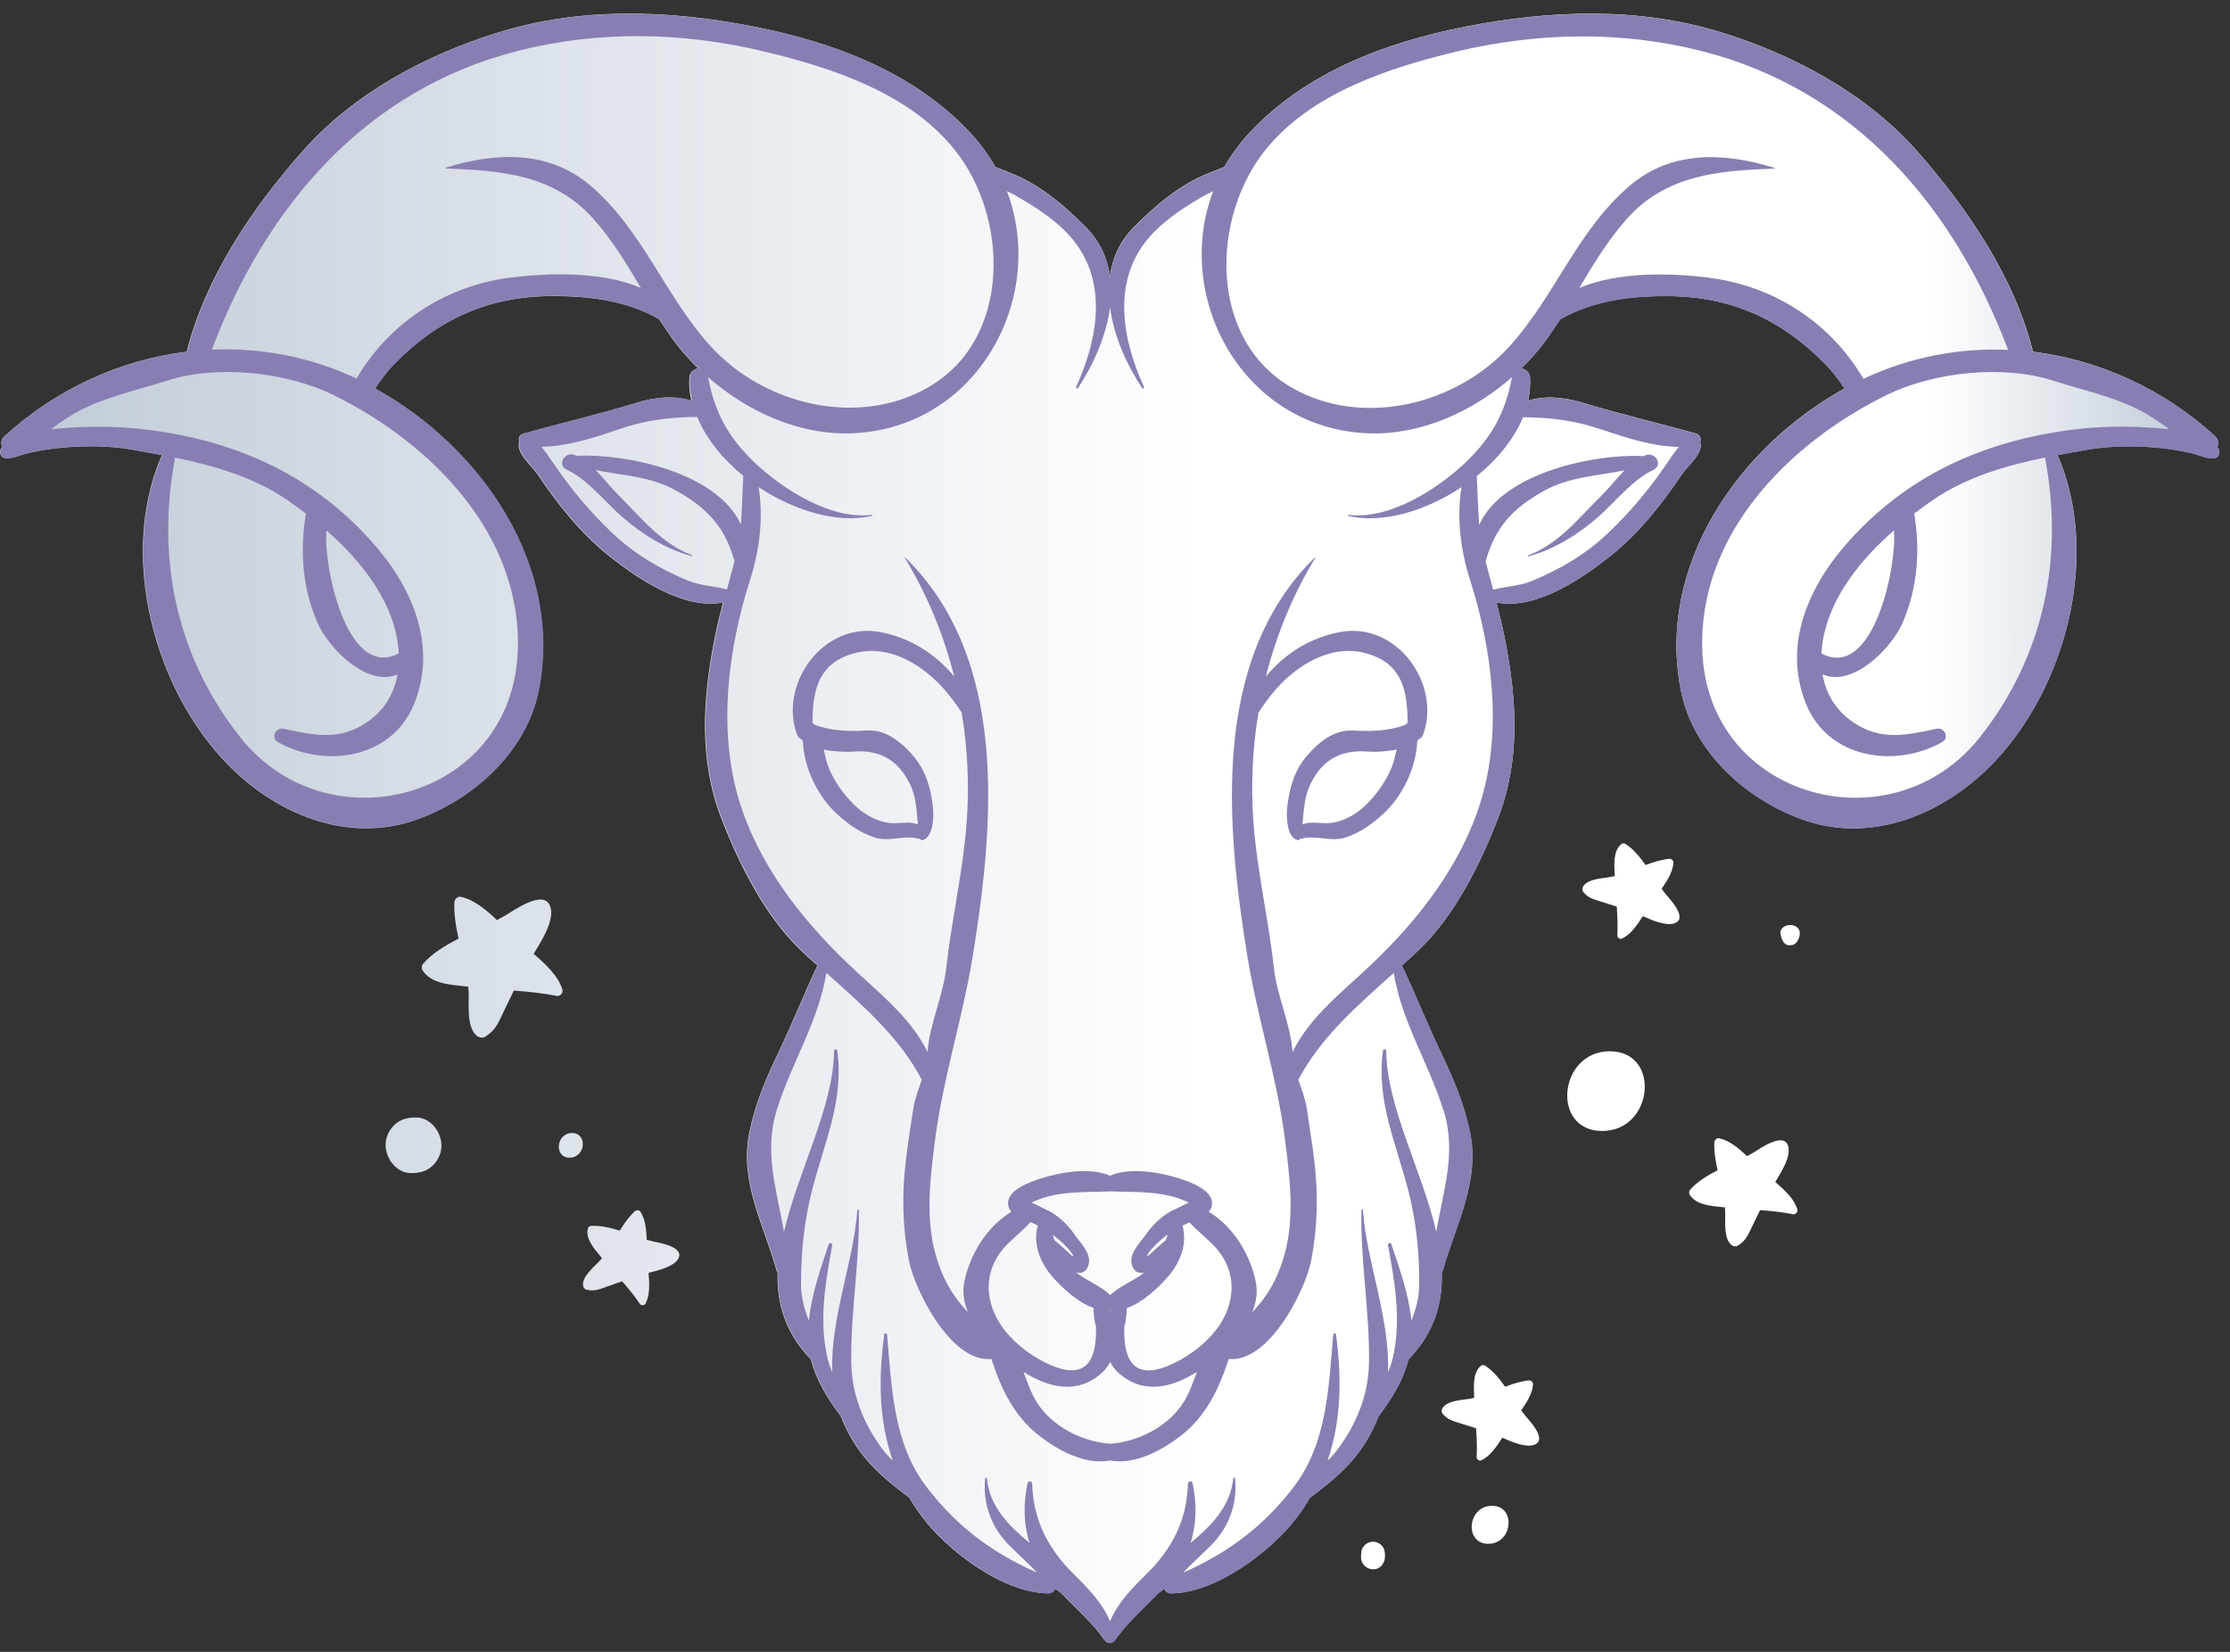 <svg width="162" height="120" viewBox="0 0 162 120" fill="none" xmlns="http://www.w3.org/2000/svg">
<rect x="0" y="0" width="162" height="120" fill="#333333" stroke="none"/>
<g id="0">
<path d="M160.941 31.699C157.191 28.269 152.531 26.149 147.691 25.549C146.331 20.119 142.911 15.099 139.271 10.979C135.581 6.809 130.371 4.009 125.101 2.369C119.021 0.479 112.611 0.729 106.441 1.939C100.681 3.069 94.861 5.249 90.771 9.639C90.041 10.419 89.431 11.259 88.941 12.129C88.531 12.289 88.141 12.449 87.791 12.589C85.721 13.399 83.891 14.949 82.351 16.519C81.341 17.549 80.811 18.759 80.631 20.039C80.441 18.759 79.921 17.549 78.901 16.519C77.361 14.949 75.541 13.399 73.461 12.589C73.111 12.449 72.721 12.279 72.311 12.129C71.821 11.259 71.211 10.419 70.481 9.639C66.391 5.249 60.581 3.079 54.811 1.939C48.641 0.719 42.231 0.479 36.151 2.369C30.881 4.009 25.671 6.799 21.981 10.979C18.341 15.089 14.931 20.109 13.561 25.549C8.721 26.139 4.061 28.269 0.311 31.699C0.051 31.939 0.041 32.229 0.171 32.469C-0.099 32.669 -0.049 33.179 0.321 33.269C0.801 33.389 1.441 33.059 1.881 32.959C4.221 32.379 7.301 32.249 9.671 32.679C10.361 32.799 11.061 32.929 11.761 33.059C8.351 40.839 11.551 51.649 18.021 56.889C21.451 59.659 25.931 61.079 30.241 59.549C34.351 58.089 38.231 54.649 39.121 50.169C40.921 41.109 34.971 32.479 27.231 28.219C27.661 27.569 28.131 26.969 28.641 26.439C31.821 23.189 35.481 21.529 40.081 21.509C42.891 21.499 45.541 21.849 47.891 23.189C48.201 23.669 48.511 24.139 48.841 24.599C49.391 25.359 50.021 26.089 50.721 26.769C50.411 26.809 50.111 27.049 50.081 27.399C50.041 27.979 50.091 28.549 50.221 29.109C48.991 28.709 47.541 28.859 46.321 29.239C43.561 30.079 40.791 30.729 38.021 31.499C37.711 31.589 37.641 31.859 37.721 32.089C37.431 32.889 38.681 33.899 39.031 34.429C40.481 36.599 42.161 38.729 44.221 40.369C46.261 41.999 49.661 44.329 52.521 43.769C52.291 44.659 52.071 45.539 51.901 46.439C51.051 50.809 50.761 55.159 52.381 59.399C53.681 62.769 55.551 66.539 58.211 69.069C58.591 69.429 58.981 69.789 59.381 70.139C58.381 72.269 57.511 74.459 56.491 76.579C55.601 78.439 54.851 80.219 54.441 82.239C53.691 85.839 55.481 88.959 56.411 92.289C56.431 92.349 56.461 92.389 56.491 92.429C56.421 94.689 57.041 96.839 58.911 98.759C59.331 100.389 60.151 101.609 61.101 102.919C62.121 105.569 63.761 107.099 66.061 108.799C66.331 109.259 66.631 109.709 66.961 110.159C68.821 112.669 72.881 115.719 76.131 115.749C76.411 115.749 76.571 115.599 76.631 115.399C76.791 115.509 76.951 115.619 77.101 115.739C78.171 116.859 79.381 117.899 80.251 119.159C80.351 119.299 80.481 119.349 80.611 119.329C80.741 119.349 80.871 119.299 80.971 119.159C81.841 117.899 83.051 116.859 84.121 115.739C84.281 115.619 84.431 115.509 84.591 115.399C84.651 115.599 84.811 115.749 85.091 115.749C88.331 115.719 92.391 112.669 94.261 110.159C94.591 109.709 94.891 109.259 95.161 108.799C97.461 107.099 99.101 105.579 100.121 102.919C101.071 101.619 101.891 100.399 102.311 98.759C104.181 96.829 104.801 94.679 104.731 92.429C104.761 92.389 104.791 92.349 104.811 92.289C105.741 88.959 107.531 85.839 106.781 82.239C106.361 80.219 105.611 78.429 104.731 76.579C103.711 74.459 102.841 72.269 101.841 70.139C102.241 69.779 102.631 69.429 103.011 69.069C105.671 66.549 107.541 62.779 108.841 59.399C110.471 55.159 110.181 50.809 109.331 46.439C109.151 45.539 108.941 44.649 108.711 43.769C111.571 44.339 114.971 41.999 117.011 40.369C119.061 38.729 120.751 36.599 122.201 34.429C122.561 33.899 123.801 32.889 123.511 32.089C123.601 31.859 123.521 31.589 123.211 31.499C120.441 30.719 117.671 30.079 114.911 29.239C113.681 28.869 112.241 28.709 111.011 29.109C111.131 28.539 111.181 27.969 111.151 27.399C111.121 27.039 110.821 26.809 110.511 26.769C111.211 26.089 111.841 25.359 112.391 24.599C112.721 24.139 113.031 23.659 113.341 23.189C115.691 21.849 118.341 21.489 121.151 21.509C125.751 21.529 129.411 23.199 132.591 26.439C133.101 26.959 133.571 27.559 134.001 28.219C126.261 32.489 120.311 41.119 122.111 50.169C123.001 54.649 126.891 58.099 130.991 59.549C135.301 61.079 139.781 59.659 143.211 56.889C149.691 51.649 152.881 40.839 149.471 33.059C150.171 32.919 150.871 32.799 151.561 32.679C153.941 32.249 157.011 32.379 159.351 32.959C159.791 33.069 160.431 33.389 160.911 33.269C161.281 33.179 161.331 32.679 161.061 32.469C161.181 32.229 161.181 31.939 160.921 31.699H160.941Z" fill="url(#paint0_linear_57_241)"/>
<path d="M38.771 69.289C39.391 68.279 40.241 66.909 40.001 65.949C39.641 64.459 37.281 66.169 36.751 66.479C36.541 66.599 36.321 66.719 36.101 66.839C35.311 66.079 34.421 65.349 33.471 65.149C33.251 65.099 33.021 65.319 33.011 65.529C32.961 66.379 33.121 67.299 33.311 68.189C32.311 68.699 31.371 69.269 30.721 70.029C30.631 70.139 30.611 70.349 30.681 70.469C31.301 71.489 32.791 71.539 33.841 71.659C33.901 71.659 33.961 71.669 34.021 71.679C34.021 71.689 34.021 71.709 34.021 71.729C34.041 71.959 34.051 72.189 34.051 72.419C34.051 73.259 33.931 74.719 34.681 75.279C34.821 75.379 35.071 75.419 35.221 75.329C35.781 74.979 36.041 74.639 36.321 74.049C36.661 73.349 36.991 72.649 37.331 71.959C38.381 72.039 39.431 72.149 40.451 72.349C40.681 72.399 40.921 72.129 40.861 71.909C40.591 70.949 39.681 70.069 38.761 69.289H38.771Z" fill="url(#paint1_linear_57_241)"/>
<path d="M128.961 85.869C129.441 85.089 130.091 84.039 129.911 83.299C129.641 82.159 127.821 83.459 127.411 83.709C127.251 83.809 127.081 83.899 126.911 83.989C126.301 83.399 125.621 82.849 124.891 82.689C124.721 82.649 124.551 82.819 124.541 82.979C124.501 83.629 124.631 84.339 124.771 85.019C124.001 85.409 123.281 85.849 122.771 86.439C122.701 86.519 122.691 86.689 122.741 86.779C123.221 87.559 124.361 87.609 125.171 87.699C125.221 87.699 125.261 87.699 125.311 87.709C125.311 87.719 125.311 87.729 125.311 87.739C125.321 87.919 125.331 88.099 125.331 88.269C125.331 88.919 125.241 90.039 125.811 90.459C125.921 90.539 126.111 90.569 126.231 90.499C126.661 90.229 126.861 89.969 127.081 89.519C127.341 88.979 127.601 88.449 127.861 87.909C128.671 87.969 129.471 88.049 130.251 88.209C130.431 88.249 130.611 88.039 130.571 87.869C130.371 87.129 129.661 86.459 128.961 85.859V85.869Z" fill="url(#paint2_linear_57_241)"/>
<path d="M47.101 92.469C47.871 92.279 48.921 92.019 49.261 91.459C49.791 90.579 47.861 90.279 47.461 90.189C47.301 90.149 47.141 90.109 46.981 90.059C46.961 89.329 46.881 88.569 46.521 88.019C46.441 87.899 46.231 87.889 46.121 87.989C45.701 88.369 45.341 88.889 45.021 89.399C44.301 89.179 43.591 89.009 42.921 89.059C42.831 89.059 42.721 89.159 42.701 89.249C42.521 90.019 43.201 90.749 43.651 91.299C43.671 91.329 43.701 91.359 43.731 91.389C43.731 91.389 43.721 91.409 43.711 91.419C43.611 91.539 43.511 91.659 43.401 91.759C43.011 92.159 42.261 92.799 42.361 93.419C42.381 93.529 42.481 93.669 42.601 93.689C43.031 93.789 43.311 93.739 43.721 93.599C44.211 93.429 44.701 93.249 45.191 93.079C45.661 93.609 46.101 94.149 46.491 94.729C46.581 94.859 46.821 94.839 46.891 94.709C47.211 94.119 47.191 93.279 47.111 92.479L47.101 92.469Z" fill="url(#paint3_linear_57_241)"/>
<path d="M109.151 104.449C109.881 104.769 110.871 105.189 111.481 104.949C112.431 104.569 111.071 103.169 110.811 102.849C110.711 102.729 110.611 102.589 110.511 102.449C110.941 101.849 111.331 101.199 111.371 100.549C111.371 100.399 111.211 100.269 111.071 100.279C110.501 100.329 109.911 100.529 109.341 100.739C108.911 100.129 108.441 99.559 107.871 99.199C107.791 99.149 107.651 99.159 107.581 99.219C106.971 99.729 107.071 100.719 107.091 101.429C107.091 101.469 107.091 101.509 107.091 101.549C107.091 101.549 107.071 101.549 107.061 101.549C106.901 101.589 106.751 101.619 106.601 101.639C106.041 101.719 105.061 101.779 104.771 102.329C104.721 102.429 104.711 102.599 104.791 102.689C105.071 103.019 105.331 103.159 105.741 103.289C106.241 103.449 106.731 103.599 107.231 103.759C107.281 104.469 107.311 105.169 107.271 105.859C107.271 106.019 107.461 106.149 107.601 106.089C108.211 105.819 108.701 105.129 109.131 104.449H109.151Z" fill="url(#paint4_linear_57_241)"/>
<path d="M119.351 66.559C120.081 66.879 121.071 67.299 121.681 67.059C122.631 66.679 121.271 65.279 121.011 64.959C120.911 64.839 120.811 64.699 120.711 64.559C121.141 63.959 121.531 63.299 121.571 62.659C121.571 62.509 121.411 62.379 121.271 62.389C120.701 62.439 120.111 62.629 119.541 62.839C119.111 62.229 118.641 61.659 118.071 61.299C117.991 61.249 117.851 61.259 117.781 61.319C117.171 61.829 117.271 62.819 117.301 63.529C117.301 63.569 117.301 63.609 117.301 63.649C117.301 63.649 117.281 63.649 117.271 63.649C117.121 63.679 116.961 63.709 116.821 63.739C116.261 63.819 115.281 63.879 114.991 64.429C114.941 64.529 114.931 64.699 115.011 64.789C115.291 65.119 115.541 65.259 115.961 65.389C116.461 65.549 116.951 65.699 117.451 65.859C117.501 66.559 117.531 67.269 117.491 67.959C117.491 68.119 117.681 68.249 117.821 68.189C118.431 67.919 118.921 67.229 119.351 66.549V66.559Z" fill="url(#paint5_linear_57_241)"/>
<path d="M30.231 81.179C29.661 81.179 29.171 81.279 28.731 81.649C28.331 81.989 28.071 82.479 28.021 83.009C27.921 84.029 28.741 85.219 29.851 85.219C30.421 85.219 30.911 85.129 31.351 84.749C31.751 84.409 32.011 83.919 32.061 83.389C32.161 82.369 31.341 81.179 30.231 81.179Z" fill="url(#paint6_linear_57_241)"/>
<path d="M41.551 82.309C40.401 82.309 40.221 84.099 41.381 84.099C42.541 84.099 42.711 82.309 41.551 82.309Z" fill="url(#paint7_linear_57_241)"/>
<path d="M129.371 67.969C129.401 68.079 129.431 68.189 129.481 68.289C129.631 68.609 129.851 68.699 130.061 68.659C130.271 68.679 130.481 68.579 130.641 68.239C130.671 68.189 130.691 68.139 130.701 68.089C131.071 66.869 129.071 66.969 129.371 67.969Z" fill="url(#paint8_linear_57_241)"/>
<path d="M116.941 76.369C113.221 76.369 112.651 82.159 116.391 82.159C120.131 82.159 120.681 76.369 116.941 76.369Z" fill="url(#paint9_linear_57_241)"/>
<path d="M108.381 109.389C106.611 109.389 106.341 112.149 108.121 112.149C109.901 112.149 110.161 109.389 108.381 109.389Z" fill="url(#paint10_linear_57_241)"/>
<path d="M100.581 112.699C100.551 112.329 100.171 112.029 99.821 111.999C99.361 111.959 98.921 112.309 98.891 112.769C98.891 112.859 98.881 112.949 98.871 113.039C98.831 113.519 99.181 113.949 99.661 113.999C100.271 114.059 100.651 113.529 100.611 112.979L100.591 112.709L100.581 112.699Z" fill="url(#paint11_linear_57_241)"/>
<path d="M161.071 32.489C161.211 32.249 161.211 31.939 160.941 31.699C157.181 28.269 152.521 26.159 147.671 25.559C146.311 20.129 142.911 15.099 139.271 10.989C135.581 6.819 130.371 4.019 125.101 2.379C119.021 0.489 112.611 0.739 106.441 1.949C100.681 3.079 94.861 5.259 90.771 9.649C90.041 10.429 89.431 11.269 88.941 12.149C88.531 12.299 88.141 12.469 87.801 12.609C85.721 13.419 83.901 14.969 82.361 16.539C81.351 17.569 80.821 18.779 80.641 20.059C80.451 18.779 79.921 17.569 78.911 16.539C77.371 14.969 75.551 13.419 73.471 12.609C73.121 12.469 72.731 12.309 72.331 12.149C71.841 11.279 71.231 10.439 70.501 9.649C66.411 5.259 60.601 3.089 54.831 1.949C48.661 0.739 42.251 0.489 36.171 2.379C30.901 4.019 25.691 6.819 22.001 10.989C18.361 15.099 14.961 20.129 13.601 25.559C8.751 26.149 4.091 28.269 0.331 31.699C0.061 31.949 0.061 32.249 0.201 32.489C-0.069 32.689 -0.029 33.179 0.341 33.269C0.821 33.379 1.461 33.059 1.901 32.949C4.241 32.369 7.321 32.239 9.691 32.669C10.391 32.789 11.091 32.919 11.801 33.059C8.391 40.839 11.571 51.639 18.051 56.879C21.481 59.649 25.961 61.069 30.271 59.539C34.381 58.079 38.261 54.639 39.151 50.159C40.951 41.109 35.001 32.489 27.271 28.219C27.701 27.569 28.161 26.949 28.671 26.429C31.851 23.189 35.511 21.519 40.111 21.499C42.931 21.489 45.581 21.859 47.941 23.209C48.241 23.679 48.541 24.139 48.871 24.589C49.421 25.349 50.051 26.079 50.751 26.759C50.441 26.799 50.141 27.039 50.121 27.389C50.081 27.969 50.151 28.539 50.281 29.109C49.051 28.699 47.591 28.849 46.361 29.229C43.601 30.069 40.831 30.719 38.061 31.489C37.741 31.579 37.671 31.859 37.761 32.089C37.491 32.889 38.711 33.889 39.071 34.419C40.521 36.589 42.211 38.719 44.261 40.359C46.301 41.989 49.701 44.319 52.561 43.759C52.331 44.649 52.111 45.529 51.941 46.429C51.091 50.799 50.791 55.149 52.421 59.389C53.721 62.759 55.591 66.529 58.251 69.059C58.631 69.419 59.021 69.779 59.411 70.129C58.411 72.259 57.541 74.449 56.521 76.569C55.631 78.419 54.881 80.209 54.471 82.229C53.721 85.829 55.511 88.949 56.441 92.279C56.451 92.329 56.491 92.349 56.521 92.389C56.441 94.659 57.061 96.819 58.941 98.759C59.361 100.399 60.191 101.629 61.141 102.939C62.161 105.569 63.791 107.099 66.081 108.789C66.351 109.249 66.651 109.709 66.991 110.159C68.851 112.669 72.911 115.719 76.161 115.759C76.441 115.759 76.601 115.599 76.661 115.409C76.831 115.529 76.991 115.649 77.151 115.779C78.221 116.889 79.411 117.929 80.281 119.179C80.381 119.319 80.511 119.349 80.641 119.339C80.771 119.359 80.901 119.329 81.001 119.179C81.871 117.929 83.061 116.889 84.131 115.779C84.291 115.649 84.461 115.529 84.621 115.409C84.681 115.609 84.841 115.759 85.121 115.759C88.361 115.719 92.421 112.679 94.281 110.159C94.621 109.709 94.911 109.249 95.191 108.789C97.481 107.099 99.111 105.569 100.131 102.939C101.091 101.629 101.911 100.409 102.331 98.769C104.211 96.829 104.821 94.669 104.751 92.399C104.781 92.369 104.811 92.339 104.831 92.289C105.761 88.959 107.551 85.839 106.801 82.239C106.381 80.219 105.631 78.429 104.741 76.579C103.721 74.459 102.851 72.269 101.851 70.139C102.241 69.779 102.631 69.429 103.011 69.069C105.671 66.549 107.541 62.779 108.841 59.399C110.471 55.159 110.181 50.809 109.331 46.439C109.151 45.539 108.941 44.649 108.711 43.769C111.571 44.339 114.971 41.999 117.011 40.379C119.061 38.739 120.751 36.609 122.201 34.439C122.551 33.909 123.781 32.909 123.511 32.109C123.601 31.879 123.531 31.599 123.211 31.509C120.441 30.729 117.671 30.089 114.911 29.249C113.681 28.869 112.221 28.719 110.991 29.129C111.121 28.559 111.191 27.989 111.151 27.409C111.131 27.049 110.821 26.819 110.511 26.779C111.211 26.099 111.841 25.369 112.391 24.609C112.721 24.159 113.021 23.689 113.321 23.229C115.681 21.879 118.331 21.509 121.151 21.519C125.751 21.539 129.411 23.209 132.591 26.449C133.101 26.969 133.561 27.589 133.991 28.239C126.261 32.509 120.311 41.129 122.111 50.179C123.001 54.659 126.891 58.109 130.991 59.559C135.301 61.089 139.781 59.669 143.211 56.899C149.691 51.669 152.871 40.859 149.461 33.079C150.171 32.939 150.871 32.809 151.571 32.689C153.951 32.259 157.021 32.389 159.361 32.969C159.801 33.079 160.441 33.399 160.921 33.289C161.291 33.199 161.321 32.719 161.061 32.509L161.071 32.489ZM37.611 47.379C37.151 58.059 23.791 61.619 17.421 53.519C12.771 47.609 11.341 40.499 12.721 33.239C15.591 33.839 18.441 34.659 20.871 36.329C21.311 36.639 21.771 36.959 22.221 37.309C21.801 39.899 21.921 42.539 23.031 45.169C23.851 47.119 26.711 49.949 28.881 48.989C28.641 50.349 27.961 51.579 26.641 52.479C24.631 53.839 22.801 53.409 20.601 52.939C20.021 52.819 19.641 53.609 20.191 53.909C23.551 55.809 28.481 55.169 30.101 51.089C31.821 46.779 29.861 42.479 26.881 39.209C22.861 34.779 17.861 32.369 12.001 31.399C9.161 30.929 6.571 30.899 3.701 31.179C4.431 30.649 5.171 30.129 5.981 29.729C8.031 28.729 10.031 28.329 12.141 27.649C15.801 26.479 20.821 27.019 24.271 28.719C31.361 32.219 37.971 38.889 37.611 47.379ZM23.711 38.529C25.991 40.529 28.021 43.009 28.731 45.859C28.861 46.399 28.941 46.939 28.971 47.469C25.101 49.469 23.451 40.779 23.721 38.529H23.711ZM42.911 13.499C39.871 10.889 36.001 11.059 32.401 12.179C32.371 12.189 32.371 12.239 32.401 12.239C36.431 12.389 40.221 12.679 43.091 15.879C44.471 17.419 45.511 19.159 46.551 20.909C43.661 19.689 39.831 19.829 37.131 20.159C32.411 20.739 28.291 23.419 25.901 27.499C22.531 25.909 18.941 25.249 15.391 25.399C19.291 15.049 26.491 6.519 37.651 3.689C43.521 2.199 49.641 2.329 55.511 3.739C60.411 4.919 65.991 6.729 69.311 10.829C73.281 15.709 73.561 24.629 67.411 28.149C62.321 31.059 55.511 29.419 51.631 25.159C48.301 21.499 46.721 16.759 42.901 13.489L42.911 13.499ZM50.001 42.189C47.971 41.349 46.141 40.279 44.531 38.769C42.911 37.239 41.521 35.589 40.261 33.739C39.911 33.229 39.651 32.829 39.331 32.459C41.241 32.419 43.101 31.829 44.911 31.199C46.911 30.509 48.641 30.309 50.651 30.289C51.301 31.879 52.511 33.359 54.001 34.569C53.921 35.759 53.921 36.929 53.821 38.099C52.091 34.289 45.421 32.949 41.961 33.109C41.931 33.109 41.921 33.129 41.901 33.129C41.851 33.109 41.811 33.079 41.761 33.059C41.061 32.759 40.431 33.729 41.151 34.109C42.621 34.769 43.931 36.429 45.141 37.499C46.601 38.789 48.361 39.889 50.251 40.399C50.291 40.409 50.311 40.349 50.271 40.329C48.001 39.469 46.571 37.589 44.911 35.949C44.361 35.399 43.841 34.729 43.271 34.149C45.221 34.549 47.241 34.599 49.061 35.609C51.311 36.849 52.651 38.229 53.351 40.739C53.351 40.739 53.351 40.749 53.361 40.759C53.181 41.449 53.001 42.129 52.811 42.819C51.891 42.569 50.931 42.569 49.991 42.179L50.001 42.189ZM104.881 80.689C105.831 83.779 104.821 86.569 104.341 89.479C103.311 85.049 100.741 80.399 100.701 76.339C100.701 76.209 100.491 76.169 100.471 76.309C99.971 79.879 101.351 82.879 102.261 86.309C102.871 88.629 103.111 90.909 103.101 93.299C103.101 94.229 102.861 95.099 102.531 95.939C102.351 94.029 101.651 92.099 101.081 90.389C101.031 90.229 100.801 90.289 100.831 90.459C101.341 93.199 101.821 95.979 101.161 98.739C101.081 99.059 100.961 99.369 100.831 99.679C100.991 95.829 99.251 91.539 99.011 87.909C99.011 87.839 98.901 87.839 98.901 87.909C98.821 91.619 99.511 95.299 99.451 99.009C99.411 101.339 98.551 103.419 97.191 105.269C96.951 105.589 96.701 105.859 96.441 106.099C97.431 103.239 97.491 100.199 97.051 96.929C97.031 96.809 96.861 96.849 96.851 96.959C96.521 100.799 96.411 104.869 93.961 108.049C91.721 110.959 89.171 112.809 85.951 114.249C86.591 113.559 87.301 112.939 87.961 112.279C89.281 110.959 89.911 109.219 89.721 107.399C89.721 107.319 89.601 107.319 89.591 107.399C89.371 109.489 87.991 110.819 86.491 112.089C86.931 110.689 86.951 109.219 86.631 107.729C86.591 107.539 86.311 107.589 86.301 107.779C86.221 110.449 85.141 112.539 83.261 114.369C82.231 115.379 81.191 116.449 80.641 117.779C80.091 116.459 79.061 115.389 78.021 114.369C76.151 112.539 75.061 110.439 74.981 107.779C74.981 107.599 74.701 107.549 74.651 107.729C74.331 109.219 74.351 110.689 74.791 112.089C73.281 110.819 71.901 109.479 71.691 107.399C71.691 107.319 71.571 107.319 71.571 107.399C71.381 109.219 72.011 110.959 73.331 112.279C73.991 112.939 74.701 113.559 75.341 114.249C72.111 112.809 69.571 110.959 67.331 108.049C64.881 104.869 64.781 100.799 64.441 96.959C64.441 96.849 64.251 96.809 64.241 96.929C63.791 100.189 63.861 103.239 64.851 106.099C64.591 105.849 64.341 105.589 64.101 105.269C62.741 103.419 61.881 101.339 61.841 99.009C61.781 95.309 62.471 91.619 62.391 87.909C62.391 87.839 62.291 87.839 62.281 87.909C62.041 91.529 60.301 95.829 60.461 99.679C60.331 99.379 60.211 99.069 60.131 98.739C59.471 95.979 59.951 93.199 60.461 90.459C60.491 90.299 60.261 90.229 60.201 90.389C59.631 92.109 58.941 94.039 58.761 95.949C58.441 95.109 58.191 94.239 58.191 93.309C58.191 90.919 58.421 88.649 59.031 86.319C59.931 82.889 61.321 79.879 60.821 76.319C60.801 76.179 60.591 76.219 60.591 76.349C60.551 80.409 57.981 85.059 56.951 89.489C56.471 86.579 55.471 83.789 56.411 80.699C57.471 77.249 59.461 74.229 60.031 70.679C62.631 72.999 65.361 75.359 66.961 78.439C66.721 79.159 66.441 79.879 66.331 80.629C66.141 81.929 65.921 83.219 65.781 84.529C65.511 86.919 65.571 89.229 66.031 91.579C66.451 93.739 69.111 99.029 72.021 98.719C72.721 100.889 73.681 102.909 75.521 104.319C76.921 105.399 78.841 106.429 80.641 106.099C82.441 106.419 84.361 105.389 85.761 104.319C87.601 102.909 88.561 100.889 89.261 98.719C92.171 99.029 94.831 93.739 95.251 91.579C95.701 89.229 95.771 86.919 95.501 84.529C95.361 83.229 95.131 81.929 94.951 80.629C94.841 79.879 94.571 79.159 94.321 78.439C95.921 75.369 98.651 73.009 101.251 70.679C101.821 74.239 103.811 77.259 104.871 80.699L104.881 80.689ZM80.651 86.549C82.551 86.619 84.391 86.489 86.171 87.269C86.241 87.299 86.301 87.339 86.361 87.369C86.001 87.509 85.661 87.719 85.311 87.869C84.551 88.199 83.731 88.969 83.271 89.639C82.871 90.229 82.021 91.009 82.211 91.829C82.311 92.249 82.561 92.519 83.031 92.459C83.071 92.459 83.101 92.439 83.141 92.429C82.361 93.059 81.351 93.409 80.651 94.079C79.951 93.409 78.951 93.049 78.161 92.429C78.201 92.429 78.231 92.449 78.271 92.459C78.741 92.519 78.991 92.249 79.091 91.829C79.281 91.009 78.431 90.229 78.031 89.639C77.581 88.969 76.751 88.189 75.991 87.869C75.641 87.719 75.301 87.509 74.941 87.369C75.001 87.339 75.071 87.299 75.131 87.269C76.911 86.489 78.751 86.629 80.651 86.549ZM80.651 104.879C78.611 104.739 76.411 103.619 75.321 101.869C74.901 101.199 74.641 100.419 74.351 99.659C76.191 100.829 78.301 101.339 80.091 99.689C80.331 99.469 80.501 99.209 80.651 98.939C80.791 99.209 80.961 99.459 81.211 99.689C83.001 101.339 85.111 100.829 86.951 99.659C86.661 100.419 86.411 101.189 85.981 101.869C84.881 103.619 82.691 104.739 80.651 104.879ZM80.681 95.159C80.681 95.159 80.661 95.219 80.651 95.249C80.641 95.219 80.631 95.189 80.621 95.159C80.631 95.159 80.641 95.159 80.651 95.149C80.661 95.149 80.671 95.149 80.681 95.159ZM88.321 96.629C87.451 97.759 86.121 98.709 84.811 99.239C81.601 100.539 81.631 97.499 81.681 96.089C81.661 96.739 81.851 95.699 81.851 95.029C83.011 94.629 84.121 93.569 84.821 92.779C85.761 91.709 86.271 90.349 85.901 89.039C86.071 88.959 86.241 88.879 86.411 88.799C86.931 89.359 87.511 89.829 88.071 90.379C89.931 92.199 89.851 94.669 88.321 96.649V96.629ZM84.701 90.079C84.351 90.379 84.001 90.679 83.661 90.999L83.441 91.199C83.381 91.219 83.351 91.239 83.301 91.259C83.561 90.719 84.351 90.039 84.821 89.679C84.781 89.809 84.741 89.939 84.701 90.069V90.079ZM77.861 91.209L77.641 91.009C77.301 90.689 76.951 90.389 76.601 90.089C76.561 89.959 76.521 89.829 76.481 89.699C76.951 90.059 77.731 90.729 78.001 91.279C77.961 91.259 77.921 91.239 77.861 91.219V91.209ZM74.881 88.789C75.051 88.869 75.221 88.949 75.391 89.029C75.021 90.339 75.531 91.699 76.471 92.769C77.171 93.559 78.291 94.619 79.441 95.019C79.441 95.689 79.631 96.729 79.611 96.079C79.661 97.499 79.691 100.529 76.481 99.229C75.171 98.699 73.851 97.749 72.971 96.619C71.441 94.649 71.361 92.179 73.221 90.349C73.781 89.799 74.361 89.329 74.881 88.769V88.789ZM116.381 31.209C118.201 31.829 120.051 32.429 121.961 32.469C121.641 32.839 121.381 33.229 121.031 33.749C119.771 35.599 118.381 37.249 116.761 38.779C115.161 40.289 113.321 41.359 111.291 42.199C110.361 42.589 109.391 42.589 108.471 42.839C108.291 42.149 108.101 41.469 107.921 40.779C107.921 40.779 107.921 40.769 107.931 40.759C108.631 38.249 109.961 36.869 112.221 35.629C114.041 34.629 116.061 34.569 118.011 34.169C117.441 34.749 116.931 35.419 116.371 35.969C114.701 37.609 113.281 39.489 111.011 40.349C110.971 40.369 110.991 40.429 111.031 40.419C112.921 39.909 114.681 38.809 116.141 37.519C117.351 36.449 118.661 34.789 120.131 34.129C120.841 33.749 120.221 32.779 119.521 33.079C119.471 33.099 119.431 33.129 119.381 33.149C119.361 33.149 119.351 33.129 119.321 33.129C115.851 32.969 109.191 34.309 107.461 38.119C107.361 36.949 107.351 35.779 107.281 34.589C108.771 33.379 109.981 31.909 110.641 30.309C112.651 30.329 114.381 30.529 116.381 31.219V31.209ZM106.431 33.629C104.371 35.579 100.881 37.779 97.961 37.399C97.911 37.399 97.901 37.469 97.951 37.479C100.421 38.059 103.571 37.129 106.171 35.389C105.811 37.599 106.101 39.969 106.781 42.089C108.401 47.139 109.141 53.029 107.591 58.149C106.191 62.759 103.131 66.709 99.711 69.979C97.541 72.059 95.191 73.799 93.901 76.419C93.751 74.369 92.771 72.369 92.541 70.309C92.151 66.739 91.311 63.249 91.051 59.659C90.861 56.989 90.991 54.349 91.421 51.769C92.241 50.509 93.181 49.359 94.511 48.459C96.211 47.309 98.171 46.859 100.101 47.779C102.071 48.719 102.231 50.679 102.261 52.519C102.201 52.549 102.151 52.589 102.111 52.649C100.941 53.099 99.571 53.149 98.361 53.069C96.941 52.979 95.851 53.869 94.981 54.859C94.021 55.939 93.641 57.339 93.501 58.739C93.441 59.389 93.481 60.799 94.251 61.029C94.321 61.049 94.401 61.009 94.441 60.939C94.471 60.939 94.511 60.939 94.541 60.929C95.621 60.629 96.701 61.209 97.811 60.819C98.841 60.459 99.671 59.879 100.471 59.139C101.901 57.829 102.881 55.779 102.961 53.809C103.011 53.769 103.051 53.729 103.091 53.689C103.221 53.629 103.341 53.519 103.391 53.349C104.701 49.679 101.491 45.209 97.451 45.899C95.271 46.269 93.331 47.469 91.961 49.149C92.721 46.129 93.911 43.219 95.561 40.509C95.571 40.489 95.551 40.469 95.531 40.489C87.961 47.889 89.071 59.909 90.611 69.429C91.331 73.889 92.761 78.249 93.341 82.719C93.691 85.429 94.061 88.369 93.341 91.039C92.831 92.909 92.051 94.199 90.961 95.339C91.251 94.639 91.381 93.889 91.231 93.139C90.831 91.139 89.601 89.099 87.811 88.029C87.961 87.859 88.051 87.659 88.051 87.389C88.051 86.429 86.411 85.839 85.671 85.609C84.231 85.159 82.111 84.769 80.641 85.409C79.171 84.769 77.051 85.159 75.611 85.609C74.871 85.839 73.231 86.419 73.231 87.389C73.231 87.659 73.321 87.859 73.471 88.029C71.681 89.109 70.451 91.139 70.051 93.139C69.901 93.889 70.031 94.629 70.321 95.329C69.231 94.189 68.451 92.899 67.941 91.039C67.211 88.369 67.591 85.429 67.941 82.719C68.521 78.249 69.951 73.889 70.671 69.429C72.211 59.909 73.321 47.889 65.751 40.489C65.731 40.469 65.701 40.489 65.721 40.509C67.371 43.219 68.561 46.129 69.321 49.149C67.951 47.469 66.011 46.269 63.831 45.899C59.791 45.209 56.571 49.689 57.891 53.349C57.951 53.519 58.061 53.619 58.191 53.689C58.231 53.729 58.271 53.769 58.321 53.809C58.401 55.779 59.381 57.829 60.811 59.139C61.611 59.879 62.441 60.449 63.471 60.819C64.581 61.209 65.661 60.629 66.741 60.929C66.781 60.939 66.811 60.929 66.841 60.939C66.871 61.009 66.951 61.059 67.031 61.029C67.791 60.799 67.841 59.389 67.781 58.739C67.651 57.339 67.261 55.939 66.301 54.859C65.421 53.869 64.341 52.969 62.921 53.069C61.721 53.149 60.341 53.099 59.171 52.649C59.131 52.589 59.081 52.539 59.021 52.519C59.051 50.679 59.211 48.729 61.181 47.779C63.111 46.859 65.071 47.309 66.771 48.459C68.101 49.359 69.041 50.509 69.861 51.769C70.291 54.349 70.421 56.989 70.231 59.659C69.971 63.249 69.141 66.739 68.741 70.309C68.511 72.369 67.531 74.359 67.381 76.419C66.091 73.799 63.741 72.059 61.571 69.979C58.161 66.709 55.091 62.759 53.691 58.149C52.141 53.029 52.881 47.139 54.501 42.089C55.181 39.969 55.471 37.599 55.111 35.389C57.721 37.119 60.861 38.049 63.331 37.479C63.381 37.479 63.371 37.389 63.321 37.399C60.401 37.779 56.911 35.579 54.851 33.629C52.911 31.789 51.921 29.979 51.441 27.399C54.301 29.919 58.081 31.609 61.831 31.479C70.961 31.169 76.101 21.659 73.151 13.889C73.481 14.039 73.741 14.179 73.841 14.239C75.111 14.979 76.381 15.779 77.421 16.829C80.551 19.989 79.881 24.349 78.181 28.109C78.141 28.199 78.261 28.269 78.311 28.189C79.411 26.529 80.361 24.429 80.641 22.339C80.911 24.429 81.861 26.519 82.971 28.189C83.021 28.269 83.141 28.199 83.101 28.109C81.401 24.349 80.731 19.989 83.861 16.829C84.901 15.779 86.171 14.969 87.441 14.239C87.541 14.179 87.801 14.049 88.131 13.889C85.181 21.659 90.321 31.169 99.451 31.479C103.201 31.609 106.971 29.919 109.841 27.399C109.361 29.979 108.361 31.789 106.431 33.629ZM101.461 54.449C101.421 54.599 101.391 54.749 101.351 54.899C101.081 56.139 100.361 57.259 99.511 58.189C98.691 59.089 97.491 59.839 96.251 59.799C95.611 59.779 95.121 59.689 94.621 59.889C94.721 58.889 94.731 57.909 95.211 56.929C96.101 55.149 97.441 54.449 99.361 54.599C99.861 54.639 100.681 54.609 101.461 54.449ZM59.831 54.449C60.611 54.609 61.431 54.639 61.931 54.599C63.861 54.449 65.201 55.149 66.091 56.929C66.571 57.909 66.581 58.889 66.681 59.889C66.181 59.689 65.681 59.779 65.041 59.799C63.801 59.839 62.601 59.089 61.781 58.189C60.931 57.269 60.211 56.149 59.941 54.899C59.911 54.749 59.871 54.599 59.841 54.449H59.831ZM124.151 20.169C121.451 19.839 117.621 19.699 114.731 20.919C115.771 19.169 116.821 17.429 118.191 15.889C121.061 12.689 124.851 12.399 128.881 12.249C128.911 12.249 128.921 12.199 128.881 12.189C125.281 11.069 121.411 10.899 118.371 13.509C114.551 16.779 112.971 21.519 109.641 25.179C105.761 29.439 98.941 31.079 93.861 28.169C87.711 24.649 87.991 15.729 91.961 10.849C95.281 6.759 100.861 4.939 105.761 3.759C111.641 2.349 117.761 2.219 123.621 3.709C134.781 6.549 141.981 15.079 145.881 25.419C142.331 25.259 138.741 25.929 135.371 27.519C132.981 23.439 128.861 20.759 124.141 20.179L124.151 20.169ZM149.281 31.399C143.421 32.379 138.421 34.789 134.401 39.209C131.431 42.479 129.471 46.779 131.181 51.089C132.801 55.169 137.741 55.809 141.091 53.909C141.641 53.599 141.261 52.809 140.681 52.939C138.481 53.409 136.651 53.839 134.641 52.479C133.321 51.579 132.631 50.349 132.401 48.989C134.571 49.949 137.431 47.119 138.251 45.169C139.351 42.539 139.481 39.899 139.061 37.309C139.511 36.969 139.961 36.639 140.411 36.329C142.841 34.659 145.691 33.829 148.561 33.239C149.941 40.499 148.511 47.609 143.861 53.519C137.491 61.619 124.131 58.059 123.671 47.379C123.301 38.889 129.921 32.219 137.011 28.719C140.461 27.019 145.481 26.479 149.141 27.649C151.261 28.329 153.261 28.729 155.301 29.729C156.111 30.129 156.851 30.649 157.581 31.179C154.711 30.889 152.121 30.919 149.281 31.399ZM132.321 47.479C132.351 46.949 132.421 46.409 132.561 45.869C133.261 43.029 135.291 40.539 137.581 38.539C137.841 40.789 136.191 49.479 132.331 47.479H132.321Z" fill="#897EB3"/>
</g>
<defs>
<linearGradient id="paint0_linear_57_241" x1="0.021" y1="60.175" x2="161.261" y2="60.175" gradientUnits="userSpaceOnUse">
<stop stop-color="#C0CBD8"/>
<stop offset="0.54" stop-color="white"/>
<stop offset="0.87" stop-color="white"/>
<stop offset="0.99" stop-color="#C0CBD8"/>
</linearGradient>
<linearGradient id="paint1_linear_57_241" x1="0.033" y1="60.149" x2="161.4" y2="60.149" gradientUnits="userSpaceOnUse">
<stop stop-color="#C0CBD8"/>
<stop offset="0.54" stop-color="white"/>
<stop offset="0.87" stop-color="white"/>
<stop offset="0.99" stop-color="#C0CBD8"/>
</linearGradient>
<linearGradient id="paint2_linear_57_241" x1="-0.179" y1="60.292" x2="161.321" y2="60.292" gradientUnits="userSpaceOnUse">
<stop stop-color="#C0CBD8"/>
<stop offset="0.54" stop-color="white"/>
<stop offset="0.87" stop-color="white"/>
<stop offset="0.99" stop-color="#C0CBD8"/>
</linearGradient>
<linearGradient id="paint3_linear_57_241" x1="-0.251" y1="59.995" x2="161.199" y2="59.995" gradientUnits="userSpaceOnUse">
<stop stop-color="#C0CBD8"/>
<stop offset="0.54" stop-color="white"/>
<stop offset="0.87" stop-color="white"/>
<stop offset="0.99" stop-color="#C0CBD8"/>
</linearGradient>
<linearGradient id="paint4_linear_57_241" x1="0.429" y1="60.056" x2="161.17" y2="60.056" gradientUnits="userSpaceOnUse">
<stop stop-color="#C0CBD8"/>
<stop offset="0.54" stop-color="white"/>
<stop offset="0.87" stop-color="white"/>
<stop offset="0.99" stop-color="#C0CBD8"/>
</linearGradient>
<linearGradient id="paint5_linear_57_241" x1="0.201" y1="60.397" x2="161.399" y2="60.397" gradientUnits="userSpaceOnUse">
<stop stop-color="#C0CBD8"/>
<stop offset="0.54" stop-color="white"/>
<stop offset="0.87" stop-color="white"/>
<stop offset="0.99" stop-color="#C0CBD8"/>
</linearGradient>
<linearGradient id="paint6_linear_57_241" x1="-0.069" y1="60.166" x2="161.301" y2="60.166" gradientUnits="userSpaceOnUse">
<stop stop-color="#C0CBD8"/>
<stop offset="0.54" stop-color="white"/>
<stop offset="0.87" stop-color="white"/>
<stop offset="0.99" stop-color="#C0CBD8"/>
</linearGradient>
<linearGradient id="paint7_linear_57_241" x1="-0.351" y1="59.835" x2="160.34" y2="59.835" gradientUnits="userSpaceOnUse">
<stop stop-color="#C0CBD8"/>
<stop offset="0.54" stop-color="white"/>
<stop offset="0.87" stop-color="white"/>
<stop offset="0.99" stop-color="#C0CBD8"/>
</linearGradient>
<linearGradient id="paint8_linear_57_241" x1="0.091" y1="59.909" x2="161.708" y2="59.909" gradientUnits="userSpaceOnUse">
<stop stop-color="#C0CBD8"/>
<stop offset="0.54" stop-color="white"/>
<stop offset="0.87" stop-color="white"/>
<stop offset="0.99" stop-color="#C0CBD8"/>
</linearGradient>
<linearGradient id="paint9_linear_57_241" x1="-0.051" y1="60.268" x2="161.085" y2="60.268" gradientUnits="userSpaceOnUse">
<stop stop-color="#C0CBD8"/>
<stop offset="0.54" stop-color="white"/>
<stop offset="0.87" stop-color="white"/>
<stop offset="0.99" stop-color="#C0CBD8"/>
</linearGradient>
<linearGradient id="paint10_linear_57_241" x1="-0.082" y1="59.737" x2="161.106" y2="59.737" gradientUnits="userSpaceOnUse">
<stop stop-color="#C0CBD8"/>
<stop offset="0.54" stop-color="white"/>
<stop offset="0.87" stop-color="white"/>
<stop offset="0.99" stop-color="#C0CBD8"/>
</linearGradient>
<linearGradient id="paint11_linear_57_241" x1="-0.636" y1="60.12" x2="160.043" y2="60.12" gradientUnits="userSpaceOnUse">
<stop stop-color="#C0CBD8"/>
<stop offset="0.54" stop-color="white"/>
<stop offset="0.87" stop-color="white"/>
<stop offset="0.99" stop-color="#C0CBD8"/>
</linearGradient>
</defs>
</svg>
